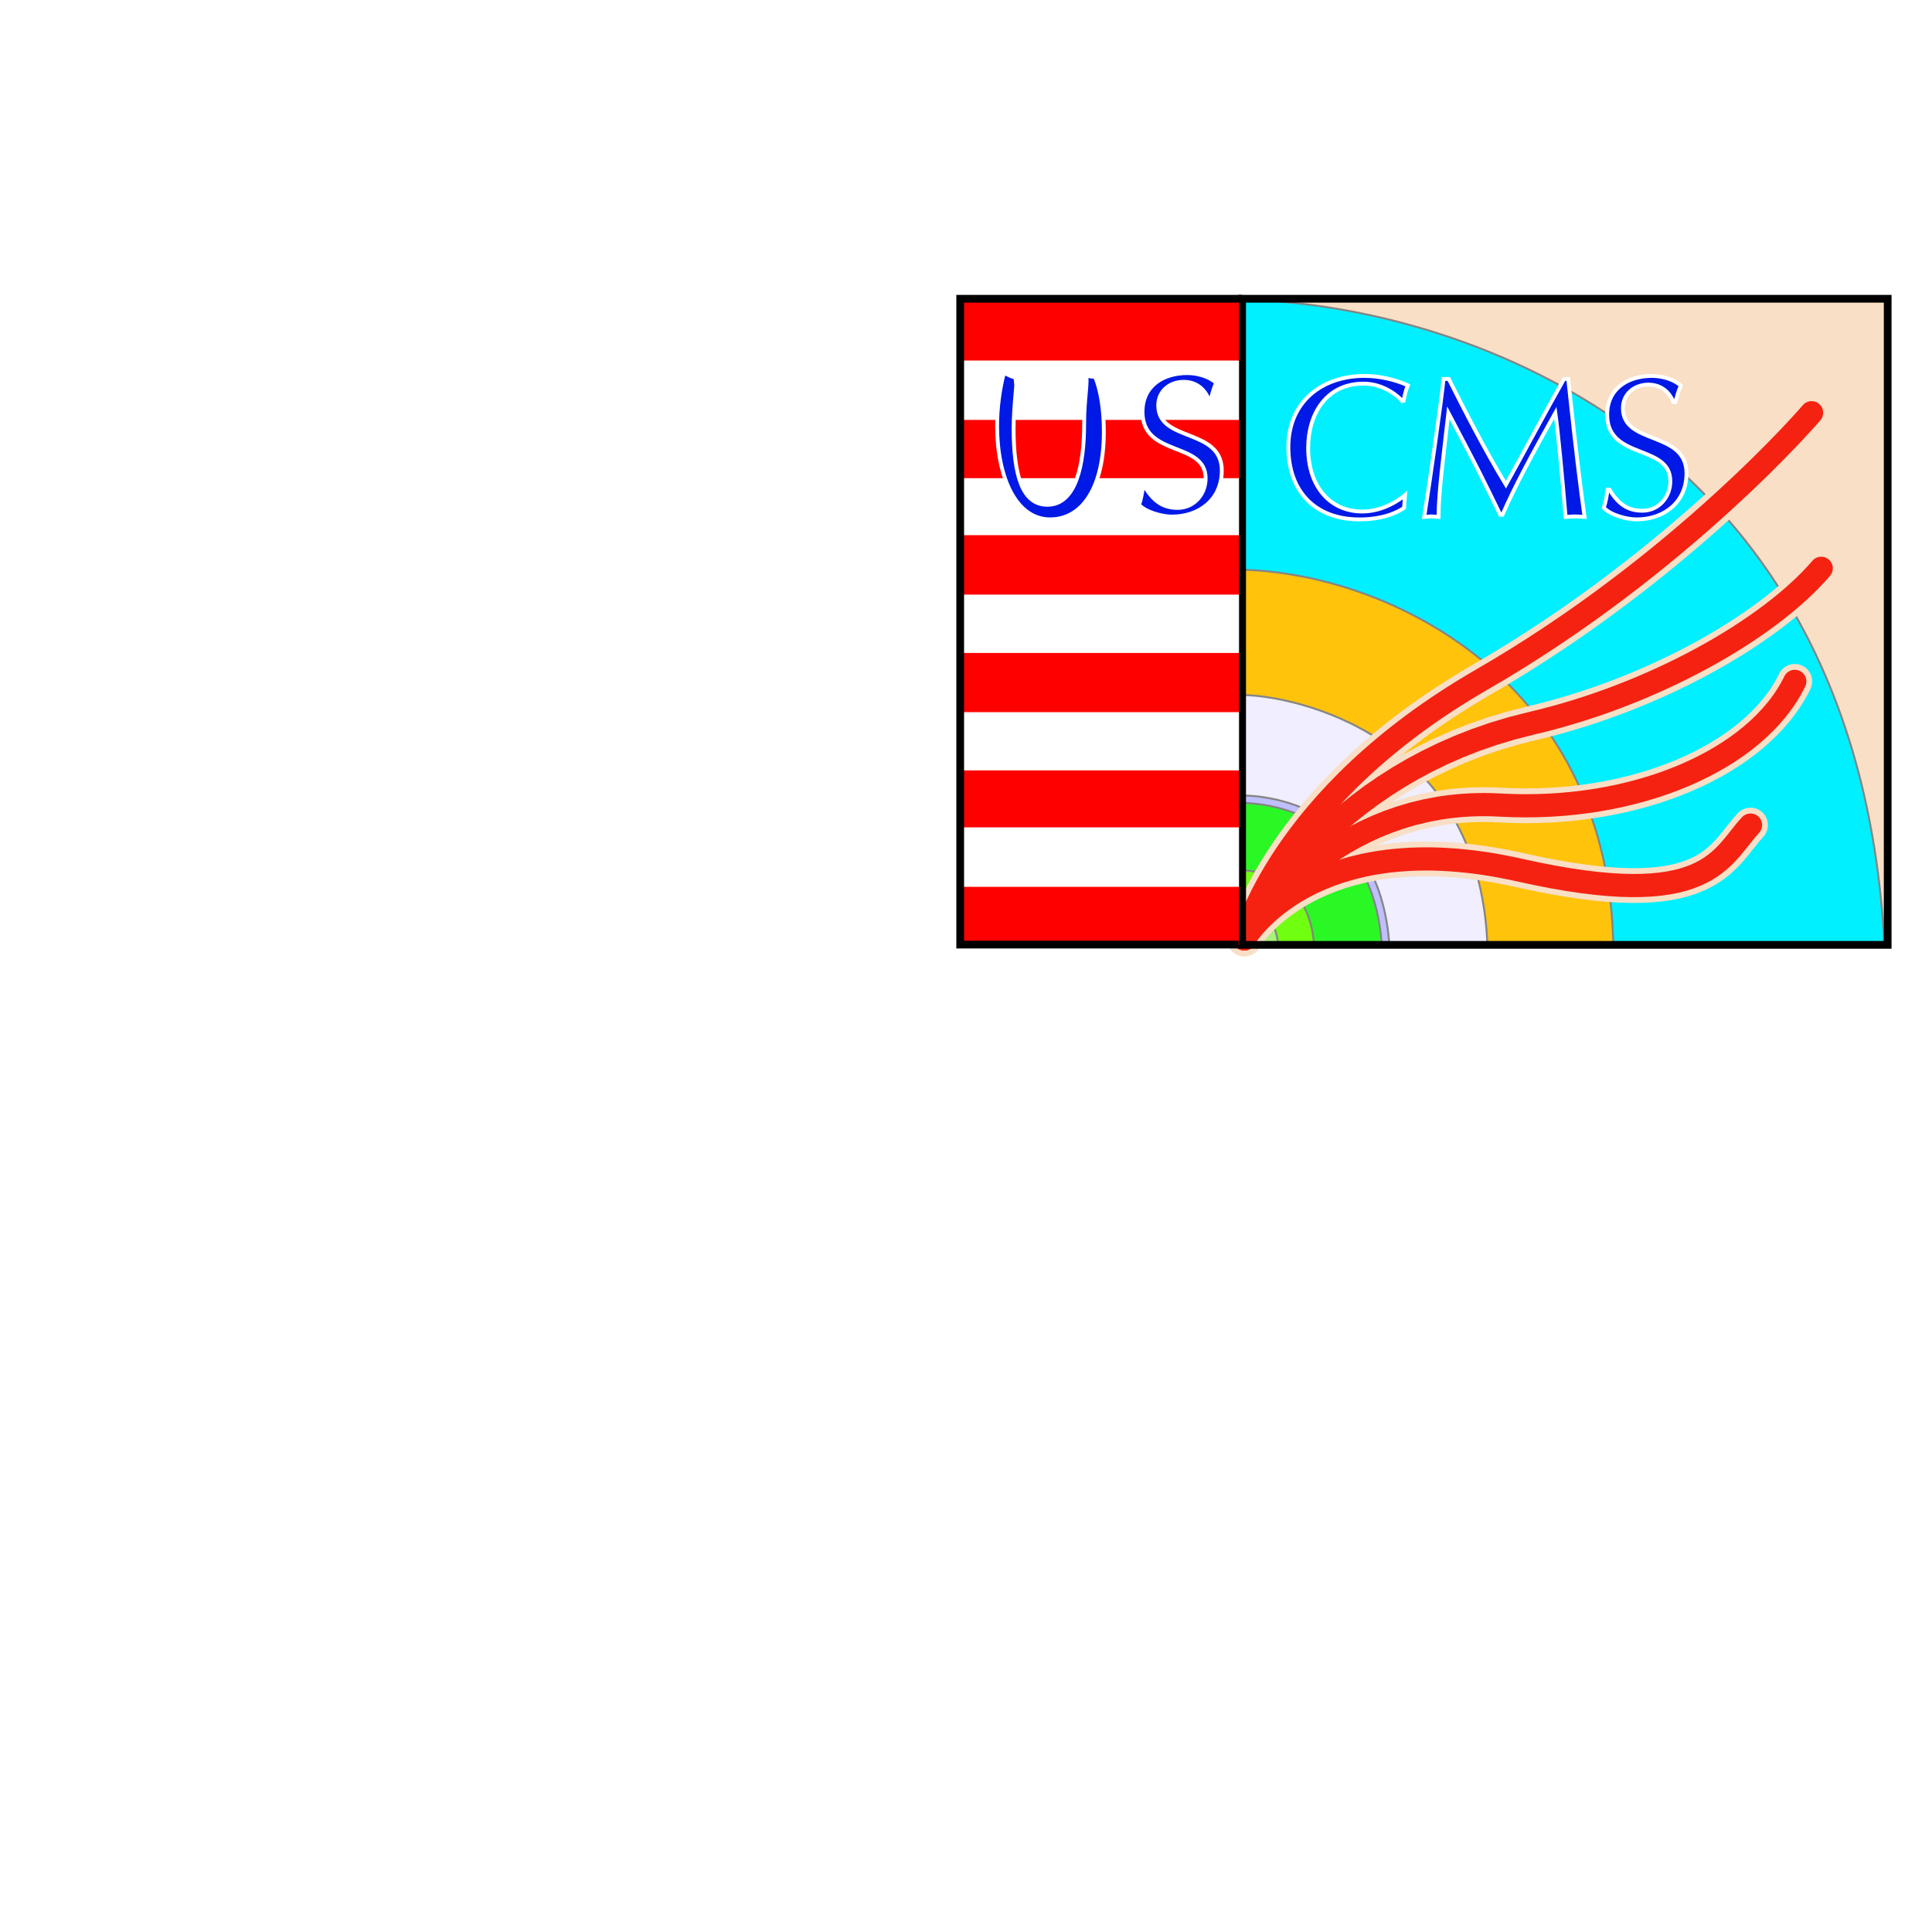 <?xml version="1.0" encoding="UTF-8" standalone="no"?>
<svg
   xmlns:dc="http://purl.org/dc/elements/1.1/"
   xmlns:cc="http://creativecommons.org/ns#"
   xmlns:rdf="http://www.w3.org/1999/02/22-rdf-syntax-ns#"
   xmlns:svg="http://www.w3.org/2000/svg"
   xmlns="http://www.w3.org/2000/svg"
   xmlns:sodipodi="http://sodipodi.sourceforge.net/DTD/sodipodi-0.dtd"
   xmlns:inkscape="http://www.inkscape.org/namespaces/inkscape"
   version="1.1"
   baseProfile="full"
   id="body"
   width="8in"
   height="8in"
   viewBox="0 0 1 1"
   preserveAspectRatio="none"
   sodipodi:version="0.32"
   inkscape:version="0.46"
   sodipodi:docname="USCMS-logo.svg"
   inkscape:output_extension="org.inkscape.output.svg.inkscape">
  <defs
     id="defs124">
    <inkscape:perspective
       sodipodi:type="inkscape:persp3d"
       inkscape:vp_x="0 : 360 : 1"
       inkscape:vp_y="0 : 1000 : 0"
       inkscape:vp_z="720 : 360 : 1"
       inkscape:persp3d-origin="360 : 240 : 1"
       id="perspective128" />
  </defs>
  <sodipodi:namedview
     inkscape:window-height="642"
     inkscape:window-width="640"
     inkscape:pageshadow="2"
     inkscape:pageopacity="0.0"
     guidetolerance="10.0"
     gridtolerance="10.0"
     objecttolerance="10.0"
     borderopacity="1.0"
     bordercolor="#666666"
     pagecolor="#ffffff"
     id="base"
     showgrid="false"
     inkscape:zoom="0.59722222"
     inkscape:cx="360"
     inkscape:cy="360"
     inkscape:window-x="145"
     inkscape:window-y="49"
     inkscape:current-layer="body" />
  <title
     id="title3">SVG drawing</title>
  <desc
     id="desc5">This was produced by version 4.2 of GNU libplot, a free library for exporting 2-D vector graphics.</desc>
  <rect
     id="background"
     x="0"
     y="0"
     width="1"
     height="1"
     stroke="none"
     fill="white" />
  <g
     id="content"
     transform="translate(-0.031,1.188) scale(1,-1) scale(0.002) "
     xml:space="preserve"
     stroke="black"
     stroke-linecap="butt"
     stroke-linejoin="miter"
     stroke-miterlimit="10.433"
     stroke-dasharray="none"
     stroke-dashoffset="0"
     stroke-opacity="1"
     fill="none"
     fill-rule="even-odd"
     fill-opacity="1"
     font-style="normal"
     font-variant="normal"
     font-weight="normal"
     font-stretch="normal"
     font-size-adjust="none"
     letter-spacing="normal"
     word-spacing="normal"
     text-anchor="start">
<polygon
   points="503.39,516.71 503.48,349.61 336.17,349.61 336.09,516.71 "
   stroke="#f8dfc6"
   stroke-width="0"
   fill="#f8dfc6"
   fill-rule="nonzero"
   id="polygon9" />
<path
   d="M336.06,349.54 L336.18,349.54 L336.54,349.54 L337.13,349.54 L337.94,349.54 L338.97,349.54 L340.2,349.54 L341.64,349.54 L343.27,349.54 L345.08,349.54 L347.06,349.54 L349.22,349.54 L351.54,349.55 L354.01,349.55 L356.62,349.55 L359.38,349.55 L362.26,349.55 L368.39,349.56 L374.95,349.56 L381.87,349.57 L389.1,349.57 L396.58,349.57 L404.24,349.58 L419.86,349.59 L435.48,349.6 L443.13,349.61 L450.59,349.61 L457.81,349.61 L464.72,349.62 L471.26,349.62 L477.36,349.63 L480.23,349.63 L482.97,349.63 L485.58,349.63 L488.03,349.63 L490.33,349.64 L492.47,349.64 L494.44,349.64 L496.23,349.64 L497.84,349.64 L499.25,349.64 L500.47,349.64 L501.47,349.64 L502.26,349.64 L502.83,349.64 L503.17,349.64 L503.26,349.64 C502.73,349.64,503.2,349.64,502.97,353.11 C494.15,486.84,384.81,516.08,336.34,516.4 C336.15,516.4,336.06,516.39,336.06,516.39 Z "
   stroke="#00f0ff"
   stroke-width="0"
   fill="#00f0ff"
   fill-rule="nonzero"
   id="path11" />
<path
   d="M336.06,349.54 L336.18,349.54 L336.54,349.54 L337.13,349.54 L337.94,349.54 L338.97,349.54 L340.2,349.54 L341.64,349.54 L343.27,349.54 L345.08,349.54 L347.06,349.54 L349.22,349.54 L351.54,349.55 L354.01,349.55 L356.62,349.55 L359.38,349.55 L362.26,349.55 L368.39,349.56 L374.95,349.56 L381.87,349.57 L389.1,349.57 L396.58,349.57 L404.24,349.58 L419.86,349.59 L435.48,349.6 L443.13,349.61 L450.59,349.61 L457.81,349.61 L464.72,349.62 L471.26,349.62 L477.36,349.63 L480.23,349.63 L482.97,349.63 L485.58,349.63 L488.03,349.63 L490.33,349.64 L492.47,349.64 L494.44,349.64 L496.23,349.64 L497.84,349.64 L499.25,349.64 L500.47,349.64 L501.47,349.64 L502.26,349.64 L502.83,349.64 L503.17,349.64 L503.26,349.64 C502.73,349.64,503.2,349.64,502.97,353.11 C494.15,486.84,384.81,516.08,336.34,516.4 C336.15,516.4,336.06,516.39,336.06,516.39 Z "
   stroke="#858585"
   stroke-width="0.5"
   id="path13" />
<path
   d="M336.21,446.66 L336.21,446.66 L336.21,446.66 L336.22,446.65 L336.23,446.65 L336.25,446.65 L336.27,446.65 L336.3,446.65 L336.33,446.64 L336.36,446.64 L336.4,446.64 L336.44,446.63 L336.49,446.63 L336.54,446.62 L336.59,446.62 L336.64,446.61 L336.7,446.61 L336.76,446.6 L336.82,446.6 L336.89,446.59 L336.95,446.58 L337.02,446.58 L337.09,446.57 L337.17,446.57 L337.24,446.56 L337.32,446.56 L337.47,446.55 L337.62,446.54 L337.78,446.53 L337.94,446.52 C374.75,445.24,430.61,418.49,432.96,351.5 C433.04,349.46,433.09,349.51,433.09,349.51 C323.57,349.51,336.15,349.52,336.15,349.52 Z "
   stroke="#ffc30c"
   stroke-width="0"
   fill="#ffc30c"
   fill-rule="nonzero"
   id="path15" />
<path
   d="M336.21,446.66 L336.21,446.66 L336.21,446.66 L336.22,446.65 L336.23,446.65 L336.25,446.65 L336.27,446.65 L336.3,446.65 L336.33,446.64 L336.36,446.64 L336.4,446.64 L336.44,446.63 L336.49,446.63 L336.54,446.62 L336.59,446.62 L336.64,446.61 L336.7,446.61 L336.76,446.6 L336.82,446.6 L336.89,446.59 L336.95,446.58 L337.02,446.58 L337.09,446.57 L337.17,446.57 L337.24,446.56 L337.32,446.56 L337.47,446.55 L337.62,446.54 L337.78,446.53 L337.94,446.52 C374.75,445.24,430.61,418.49,432.96,351.5 C433.04,349.46,433.09,349.51,433.09,349.51 C323.57,349.51,336.15,349.52,336.15,349.52 Z "
   stroke="#858585"
   stroke-width="0.5"
   id="path17" />
<path
   d="M336.14,414.27 L336.14,414.27 L336.14,414.27 L336.15,414.27 L336.16,414.27 L336.18,414.26 L336.2,414.26 L336.22,414.26 L336.24,414.25 L336.27,414.25 L336.3,414.24 L336.33,414.23 L336.37,414.23 L336.41,414.22 L336.45,414.22 L336.5,414.21 L336.55,414.2 L336.6,414.19 L336.66,414.19 L336.71,414.18 L336.77,414.17 L336.84,414.17 L336.91,414.16 L336.98,414.15 L337.05,414.15 L337.13,414.14 L337.2,414.13 L337.29,414.13 L337.37,414.12 L337.46,414.12 L337.55,414.12 L337.64,414.11 L337.74,414.11 C350.35,413.78,397.87,404.36,400.43,350 C400.5,348.64,400.41,349.51,400.41,349.51 C327.12,349.51,336.15,349.52,336.15,349.52 Z "
   stroke="#f0eeff"
   stroke-width="0"
   fill="#f0eeff"
   fill-rule="nonzero"
   id="path19" />
<path
   d="M336.14,414.27 L336.14,414.27 L336.14,414.27 L336.15,414.27 L336.16,414.27 L336.18,414.26 L336.2,414.26 L336.22,414.26 L336.24,414.25 L336.27,414.25 L336.3,414.24 L336.33,414.23 L336.37,414.23 L336.41,414.22 L336.45,414.22 L336.5,414.21 L336.55,414.2 L336.6,414.19 L336.66,414.19 L336.71,414.18 L336.77,414.17 L336.84,414.17 L336.91,414.16 L336.98,414.15 L337.05,414.15 L337.13,414.14 L337.2,414.13 L337.29,414.13 L337.37,414.12 L337.46,414.12 L337.55,414.12 L337.64,414.11 L337.74,414.11 C350.35,413.78,397.87,404.36,400.43,350 C400.5,348.64,400.41,349.51,400.41,349.51 C327.12,349.51,336.15,349.52,336.15,349.52 Z "
   stroke="#858585"
   stroke-width="0.5"
   id="path21" />
<path
   d="M336.14,388.1 L336.17,388.1 L336.24,388.11 L336.37,388.11 L336.54,388.11 L336.76,388.12 L337.02,388.12 L337.33,388.12 L337.67,388.11 L338.48,388.08 L339.44,388.02 L340.53,387.93 L341.74,387.79 L343.06,387.59 L344.48,387.34 L345.98,387.02 L347.55,386.62 L349.18,386.14 L350.86,385.57 L352.57,384.89 L354.31,384.11 L356.05,383.21 L357.8,382.18 L359.53,381.03 L361.23,379.73 L362.06,379.02 L362.89,378.28 L363.7,377.5 L364.5,376.68 L365.28,375.82 L366.04,374.91 L366.79,373.96 L367.51,372.97 L368.21,371.93 L368.89,370.85 L369.54,369.72 L370.17,368.54 L370.76,367.31 L371.33,366.03 L371.86,364.7 L372.37,363.32 L372.83,361.89 L373.26,360.4 L373.66,358.85 L374.01,357.25 L374.33,355.6 L374.6,353.88 L374.82,352.11 L375,350.27 C375.07,349.47,375.07,349.47,375.07,349.47 C331.71,349.47,336.14,349.45,336.14,349.45 Z "
   stroke="#bfbfff"
   stroke-width="0"
   fill="#bfbfff"
   fill-rule="nonzero"
   id="path23" />
<path
   d="M336.14,388.1 L336.17,388.1 L336.24,388.11 L336.37,388.11 L336.54,388.11 L336.76,388.12 L337.02,388.12 L337.33,388.12 L337.67,388.11 L338.48,388.08 L339.44,388.02 L340.53,387.93 L341.74,387.79 L343.06,387.59 L344.48,387.34 L345.98,387.02 L347.55,386.62 L349.18,386.14 L350.86,385.57 L352.57,384.89 L354.31,384.11 L356.05,383.21 L357.8,382.18 L359.53,381.03 L361.23,379.73 L362.06,379.02 L362.89,378.28 L363.7,377.5 L364.5,376.68 L365.28,375.82 L366.04,374.91 L366.79,373.96 L367.51,372.97 L368.21,371.93 L368.89,370.85 L369.54,369.72 L370.17,368.54 L370.76,367.31 L371.33,366.03 L371.86,364.7 L372.37,363.32 L372.83,361.89 L373.26,360.4 L373.66,358.85 L374.01,357.25 L374.33,355.6 L374.6,353.88 L374.82,352.11 L375,350.27 C375.07,349.47,375.07,349.47,375.07,349.47 C331.71,349.47,336.14,349.45,336.14,349.45 Z "
   stroke="#858585"
   stroke-width="0.5"
   id="path25" />
<path
   d="M378.86,462.55 L378.54,462.35 L378.23,462.16 L377.9,461.98 L377.58,461.8 L377.25,461.63 L376.91,461.47 L376.22,461.17 L375.52,460.89 L374.8,460.65 L374.08,460.43 L373.34,460.24 L372.59,460.08 L371.84,459.94 L371.09,459.83 L370.33,459.73 L369.57,459.66 L368.81,459.62 L368.06,459.59 L367.31,459.58 C355.83,459.58,348.93,466.84,348.93,478.27 C348.93,490.02,357.6,496.71,368.62,496.71 C372.43,496.71,376.35,495.82,379.85,494.3 C379.32,493,379.01,491.64,378.75,490.29 L378.38,490.23 C377.65,491.17,373.79,494.72,368.41,494.72 C358.8,494.72,354.05,486.94,354.05,478.07 C354.05,468.04,359.79,461.62,368.05,461.62 C373.68,461.62,378.07,464.96,379.12,465.85 Z "
   stroke="#0019e6"
   stroke-width="0"
   fill="#0019e6"
   fill-rule="nonzero"
   id="path27" />
<path
   d="M378.86,462.55 L378.54,462.35 L378.23,462.16 L377.9,461.98 L377.58,461.8 L377.25,461.63 L376.91,461.47 L376.22,461.17 L375.52,460.89 L374.8,460.65 L374.08,460.43 L373.34,460.24 L372.59,460.08 L371.84,459.94 L371.09,459.83 L370.33,459.73 L369.57,459.66 L368.81,459.62 L368.06,459.59 L367.31,459.58 C355.83,459.58,348.93,466.84,348.93,478.27 C348.93,490.02,357.6,496.71,368.62,496.71 C372.43,496.71,376.35,495.82,379.85,494.3 C379.32,493,379.01,491.64,378.75,490.29 L378.38,490.23 C377.65,491.17,373.79,494.72,368.41,494.72 C358.8,494.72,354.05,486.94,354.05,478.07 C354.05,468.04,359.79,461.62,368.05,461.62 C373.68,461.62,378.07,464.96,379.12,465.85 Z "
   stroke="white"
   stroke-width="1"
   id="path29" />
<path
   d="M421.36,495.92 L421.88,491.09 L422.4,486.3 L422.92,481.58 L423.19,479.26 L423.46,476.97 L423.72,474.71 L423.99,472.49 L424.26,470.31 L424.53,468.18 L424.79,466.1 L425.06,464.08 L425.33,462.11 L425.59,460.21 C424.65,460.26,423.92,460.36,423.14,460.36 C422.3,460.36,421.46,460.26,420.68,460.21 C419.8,470.7,418.75,481.98,418.02,487.15 C411.96,476.34,407.47,467.99,404.34,460.78 H403.77 L400.89,466.68 C397.55,473.57,393.89,480.36,390.34,487.15 C389.2,476.97,387.79,466.63,387.79,460.21 C387.11,460.26,386.53,460.36,385.96,460.36 C385.28,460.36,384.7,460.26,384.08,460.21 C385.43,468.61,388.57,490.44,389.09,495.92 H390.45 C394.62,487.62,399.64,477.8,405.23,468.56 C410.19,477.49,414.99,486.58,420.27,495.92 Z "
   stroke="#0019e6"
   stroke-width="0"
   fill="#0019e6"
   fill-rule="nonzero"
   id="path31" />
<path
   d="M421.36,495.92 L421.88,491.09 L422.4,486.3 L422.92,481.58 L423.19,479.26 L423.46,476.97 L423.72,474.71 L423.99,472.49 L424.26,470.31 L424.53,468.18 L424.79,466.1 L425.06,464.08 L425.33,462.11 L425.59,460.21 C424.65,460.26,423.92,460.36,423.14,460.36 C422.3,460.36,421.46,460.26,420.68,460.21 C419.8,470.7,418.75,481.98,418.02,487.15 C411.96,476.34,407.47,467.99,404.34,460.78 H403.77 L400.89,466.68 C397.55,473.57,393.89,480.36,390.34,487.15 C389.2,476.97,387.79,466.63,387.79,460.21 C387.11,460.26,386.53,460.36,385.96,460.36 C385.28,460.36,384.7,460.26,384.08,460.21 C385.43,468.61,388.57,490.44,389.09,495.92 H390.45 C394.62,487.62,399.64,477.8,405.23,468.56 C410.19,477.49,414.99,486.58,420.27,495.92 Z "
   stroke="white"
   stroke-width="1"
   id="path33" />
<path
   d="M432.06,467.25 L432.25,466.94 L432.45,466.64 L432.65,466.35 L432.84,466.06 L433.05,465.78 L433.25,465.51 L433.46,465.25 L433.67,465 L433.89,464.75 L434.11,464.51 L434.33,464.29 L434.56,464.07 L434.8,463.86 L435.03,463.66 L435.28,463.47 L435.53,463.29 L435.79,463.12 L436.05,462.95 L436.32,462.8 L436.59,462.66 L436.88,462.53 L437.17,462.41 L437.46,462.3 L437.77,462.2 L438.08,462.12 L438.4,462.04 L438.73,461.97 L439.07,461.92 L439.42,461.88 L439.78,461.85 L440.15,461.83 L440.52,461.82 C444.75,461.82,447.78,465.32,447.78,469.45 C447.78,479.16,431.44,474.88,431.44,486.68 C431.44,493.42,436.77,496.71,443.03,496.71 C445.54,496.71,448.57,495.92,450.5,494.2 C449.87,492.84,449.5,491.38,449.09,489.92 H448.57 C447.47,492.74,445.17,494.46,442.09,494.46 C438.49,494.46,435.51,492.06,435.51,488.35 C435.51,478.74,451.96,482.61,451.96,471.48 C451.96,464.02,446.16,459.58,439.06,459.58 C436.5,459.58,432.32,460.68,430.55,462.61 C431.07,464.12,431.33,465.69,431.54,467.25 Z "
   stroke="#0019e6"
   stroke-width="0"
   fill="#0019e6"
   fill-rule="nonzero"
   id="path35" />
<path
   d="M432.06,467.25 L432.25,466.94 L432.45,466.64 L432.65,466.35 L432.84,466.06 L433.05,465.78 L433.25,465.51 L433.46,465.25 L433.67,465 L433.89,464.75 L434.11,464.51 L434.33,464.29 L434.56,464.07 L434.8,463.86 L435.03,463.66 L435.28,463.47 L435.53,463.29 L435.79,463.12 L436.05,462.95 L436.32,462.8 L436.59,462.66 L436.88,462.53 L437.17,462.41 L437.46,462.3 L437.77,462.2 L438.08,462.12 L438.4,462.04 L438.73,461.97 L439.07,461.92 L439.42,461.88 L439.78,461.85 L440.15,461.83 L440.52,461.82 C444.75,461.82,447.78,465.32,447.78,469.45 C447.78,479.16,431.44,474.88,431.44,486.68 C431.44,493.42,436.77,496.71,443.03,496.71 C445.54,496.71,448.57,495.92,450.5,494.2 C449.87,492.84,449.5,491.38,449.09,489.92 H448.57 C447.47,492.74,445.17,494.46,442.09,494.46 C438.49,494.46,435.51,492.06,435.51,488.35 C435.51,478.74,451.96,482.61,451.96,471.48 C451.96,464.02,446.16,459.58,439.06,459.58 C436.5,459.58,432.32,460.68,430.55,462.61 C431.07,464.12,431.33,465.69,431.54,467.25 Z "
   stroke="white"
   stroke-width="1"
   id="path37" />
<path
   d="M336.13,386.17 L336.16,386.17 L336.23,386.17 L336.35,386.18 L336.51,386.18 L336.72,386.18 L336.97,386.18 L337.26,386.18 L337.59,386.17 L338.36,386.15 L339.27,386.09 L340.3,386 L341.45,385.87 L342.71,385.69 L344.05,385.45 L345.48,385.14 L346.97,384.76 L348.52,384.31 L350.12,383.76 L351.74,383.12 L353.39,382.37 L355.05,381.52 L356.71,380.55 L358.35,379.45 L359.97,378.21 L360.76,377.54 L361.54,376.84 L362.31,376.1 L363.07,375.32 L363.81,374.5 L364.54,373.64 L365.25,372.74 L365.93,371.79 L366.6,370.81 L367.24,369.78 L367.86,368.71 L368.46,367.59 L369.03,366.42 L369.56,365.2 L370.07,363.94 L370.55,362.63 L370.99,361.27 L371.4,359.85 L371.78,358.39 L372.11,356.87 L372.41,355.29 L372.67,353.66 L372.88,351.98 L373.05,350.23 C373.12,349.47,373.12,349.47,373.12,349.47 C331.92,349.47,336.13,349.45,336.13,349.45 Z "
   stroke="#2af825"
   stroke-width="0"
   fill="#2af825"
   fill-rule="nonzero"
   id="path39" />
<path
   d="M336.13,386.17 L336.16,386.17 L336.23,386.17 L336.35,386.18 L336.51,386.18 L336.72,386.18 L336.97,386.18 L337.26,386.18 L337.59,386.17 L338.36,386.15 L339.27,386.09 L340.3,386 L341.45,385.87 L342.71,385.69 L344.05,385.45 L345.48,385.14 L346.97,384.76 L348.52,384.31 L350.12,383.76 L351.74,383.12 L353.39,382.37 L355.05,381.52 L356.71,380.55 L358.35,379.45 L359.97,378.21 L360.76,377.54 L361.54,376.84 L362.31,376.1 L363.07,375.32 L363.81,374.5 L364.54,373.64 L365.25,372.74 L365.93,371.79 L366.6,370.81 L367.24,369.78 L367.86,368.71 L368.46,367.59 L369.03,366.42 L369.56,365.2 L370.07,363.94 L370.55,362.63 L370.99,361.27 L371.4,359.85 L371.78,358.39 L372.11,356.87 L372.41,355.29 L372.67,353.66 L372.88,351.98 L373.05,350.23 C373.12,349.47,373.12,349.47,373.12,349.47 C331.92,349.47,336.13,349.45,336.13,349.45 Z "
   stroke="#858585"
   stroke-width="0.5"
   id="path41" />
<path
   d="M336.12,368.77 L336.13,368.77 L336.17,368.78 L336.23,368.78 L336.32,368.78 L336.43,368.78 L336.56,368.78 L336.71,368.78 L336.89,368.78 L337.29,368.76 L337.77,368.73 L338.31,368.69 L338.92,368.62 L339.58,368.52 L340.29,368.39 L341.04,368.23 L341.82,368.03 L342.64,367.79 L343.48,367.51 L344.34,367.17 L345.21,366.78 L346.08,366.33 L346.95,365.81 L347.81,365.24 L348.66,364.59 L349.08,364.23 L349.49,363.86 L349.9,363.47 L350.3,363.06 L350.69,362.63 L351.07,362.18 L351.44,361.7 L351.81,361.21 L352.16,360.69 L352.5,360.15 L352.82,359.58 L353.13,358.99 L353.43,358.38 L353.72,357.74 L353.98,357.07 L354.24,356.38 L354.47,355.67 L354.68,354.92 L354.88,354.15 L355.06,353.35 L355.22,352.52 L355.35,351.66 L355.46,350.78 L355.55,349.86 C355.59,349.46,355.59,349.46,355.59,349.46 C333.91,349.46,336.12,349.45,336.12,349.45 Z "
   stroke="#70ff11"
   stroke-width="0"
   fill="#70ff11"
   fill-rule="nonzero"
   id="path43" />
<path
   d="M336.12,368.77 L336.13,368.77 L336.17,368.78 L336.23,368.78 L336.32,368.78 L336.43,368.78 L336.56,368.78 L336.71,368.78 L336.89,368.78 L337.29,368.76 L337.77,368.73 L338.31,368.69 L338.92,368.62 L339.58,368.52 L340.29,368.39 L341.04,368.23 L341.82,368.03 L342.64,367.79 L343.48,367.51 L344.34,367.17 L345.21,366.78 L346.08,366.33 L346.95,365.81 L347.81,365.24 L348.66,364.59 L349.08,364.23 L349.49,363.86 L349.9,363.47 L350.3,363.06 L350.69,362.63 L351.07,362.18 L351.44,361.7 L351.81,361.21 L352.16,360.69 L352.5,360.15 L352.82,359.58 L353.13,358.99 L353.43,358.38 L353.72,357.74 L353.98,357.07 L354.24,356.38 L354.47,355.67 L354.68,354.92 L354.88,354.15 L355.06,353.35 L355.22,352.52 L355.35,351.66 L355.46,350.78 L355.55,349.86 C355.59,349.46,355.59,349.46,355.59,349.46 C333.91,349.46,336.12,349.45,336.12,349.45 Z "
   stroke="#858585"
   stroke-width="0.5"
   id="path45" />
<path
   d="M336.12,359.53 L336.13,359.53 L336.15,359.53 L336.18,359.53 L336.23,359.53 L336.28,359.53 L336.35,359.53 L336.43,359.53 L336.52,359.53 L336.73,359.52 L336.98,359.51 L337.27,359.48 L337.58,359.44 L337.93,359.39 L338.3,359.33 L338.69,359.25 L339.1,359.14 L339.52,359.02 L339.96,358.87 L340.41,358.69 L340.86,358.49 L341.32,358.25 L341.77,357.98 L342.22,357.68 L342.66,357.34 L342.88,357.16 L343.1,356.97 L343.31,356.76 L343.52,356.55 L343.72,356.32 L343.92,356.09 L344.11,355.84 L344.3,355.58 L344.49,355.31 L344.66,355.03 L344.83,354.73 L345,354.43 L345.15,354.11 L345.3,353.77 L345.44,353.43 L345.57,353.07 L345.69,352.69 L345.8,352.3 L345.91,351.9 L346,351.48 L346.08,351.05 L346.15,350.61 L346.21,350.14 L346.26,349.66 C346.27,349.45,346.27,349.45,346.27,349.45 C334.96,349.45,336.12,349.45,336.12,349.45 Z "
   stroke="#a5f379"
   stroke-width="0"
   fill="#a5f379"
   fill-rule="nonzero"
   id="path47" />
<path
   d="M336.12,359.53 L336.13,359.53 L336.15,359.53 L336.18,359.53 L336.23,359.53 L336.28,359.53 L336.35,359.53 L336.43,359.53 L336.52,359.53 L336.73,359.52 L336.98,359.51 L337.27,359.48 L337.58,359.44 L337.93,359.39 L338.3,359.33 L338.69,359.25 L339.1,359.14 L339.52,359.02 L339.96,358.87 L340.41,358.69 L340.86,358.49 L341.32,358.25 L341.77,357.98 L342.22,357.68 L342.66,357.34 L342.88,357.16 L343.1,356.97 L343.31,356.76 L343.52,356.55 L343.72,356.32 L343.92,356.09 L344.11,355.84 L344.3,355.58 L344.49,355.31 L344.66,355.03 L344.83,354.73 L345,354.43 L345.15,354.11 L345.3,353.77 L345.44,353.43 L345.57,353.07 L345.69,352.69 L345.8,352.3 L345.91,351.9 L346,351.48 L346.08,351.05 L346.15,350.61 L346.21,350.14 L346.26,349.66 C346.27,349.45,346.27,349.45,346.27,349.45 C334.96,349.45,336.12,349.45,336.12,349.45 Z "
   stroke="#858585"
   stroke-width="0.5"
   id="path49" />
<path
   d="M337.53,351.02 L337.59,351.14 L337.76,351.5 L338.06,352.09 L338.49,352.89 L339.04,353.89 L339.72,355.08 L340.54,356.44 L341.49,357.95 L342.58,359.61 L343.81,361.41 L345.18,363.32 L346.7,365.33 L348.37,367.44 L350.18,369.62 L352.16,371.87 L354.29,374.17 L356.58,376.5 L359.03,378.86 L361.64,381.23 L364.42,383.59 L367.38,385.94 L370.5,388.26 L373.8,390.53 L377.28,392.75 L380.94,394.9 L384.78,396.96 L388.81,398.92 L393.03,400.78 L397.44,402.51 L402.04,404.1 L406.84,405.54 L411.84,406.81 C443.17,414.11,473.13,430.94,486.83,446.92 "
   stroke="#f8dfc6"
   stroke-width="9"
   stroke-linecap="round"
   stroke-linejoin="round"
   id="path51" />
<path
   d="M484.34,487.19 L484.25,487.08 L483.96,486.74 L483.48,486.2 L482.81,485.45 L481.96,484.51 L480.92,483.39 L479.71,482.08 L478.32,480.61 L476.75,478.99 L475.01,477.21 L473.11,475.29 L471.04,473.24 L468.81,471.07 L466.41,468.78 L463.86,466.39 L461.15,463.9 L458.29,461.32 L455.28,458.66 L452.13,455.94 L448.83,453.15 L445.39,450.31 L441.81,447.42 L438.09,444.5 L434.24,441.56 L430.26,438.59 L426.16,435.62 L421.92,432.65 L417.57,429.69 L413.09,426.75 L408.5,423.83 L403.79,420.95 L398.97,418.11 C346.38,387.78,337.53,351.02,337.53,351.02 "
   stroke="#f8dfc6"
   stroke-width="9"
   stroke-linecap="round"
   stroke-linejoin="round"
   id="path53" />
<path
   d="M337.53,351.02 L337.54,351.04 L337.59,351.12 L337.67,351.25 L337.78,351.43 L337.93,351.66 L338.1,351.93 L338.55,352.61 L339.13,353.44 L339.84,354.43 L340.67,355.54 L341.63,356.78 L342.73,358.12 L343.95,359.55 L345.3,361.06 L346.78,362.63 L348.39,364.25 L350.13,365.91 L352,367.59 L354,369.27 L356.12,370.95 L358.38,372.6 L360.77,374.22 L363.29,375.79 L365.94,377.29 L368.72,378.72 L371.63,380.06 L374.67,381.29 L377.84,382.4 L381.14,383.38 L384.58,384.21 L388.14,384.88 L389.97,385.15 L391.84,385.37 L393.73,385.54 L395.66,385.67 L397.63,385.75 L399.62,385.77 L401.65,385.74 L403.71,385.65 C438.65,383.68,470.14,397.3,479.99,417.66 "
   stroke="#f8dfc6"
   stroke-width="9"
   stroke-linecap="round"
   stroke-linejoin="round"
   id="path55" />
<path
   d="M337.53,351.02 L337.58,351.1 L337.73,351.35 L338,351.75 L338.38,352.28 L338.87,352.93 L339.48,353.7 L340.22,354.56 L341.08,355.51 L342.07,356.52 L343.2,357.59 L344.46,358.71 L345.86,359.85 L347.41,361.01 L349.1,362.18 L350.94,363.34 L352.94,364.47 L355.1,365.57 L357.42,366.62 L359.91,367.61 L362.56,368.52 L365.39,369.34 L368.39,370.07 L369.96,370.39 L371.57,370.68 L373.23,370.93 L374.93,371.16 L376.69,371.34 L378.48,371.49 L380.33,371.61 L382.23,371.68 L384.17,371.71 L386.16,371.7 L388.2,371.64 L390.29,371.53 L392.43,371.38 L394.62,371.17 L396.87,370.92 L399.16,370.61 L401.51,370.24 L403.9,369.82 L406.35,369.34 L408.86,368.8 C457.73,357.8,460.82,372.2,468.53,380.47 "
   stroke="#f8dfc6"
   stroke-width="9"
   stroke-linecap="round"
   stroke-linejoin="round"
   id="path57" />
<path
   d="M337.53,351.02 L337.59,351.14 L337.76,351.5 L338.06,352.09 L338.49,352.89 L339.04,353.89 L339.72,355.08 L340.54,356.44 L341.49,357.95 L342.58,359.61 L343.81,361.41 L345.18,363.32 L346.7,365.33 L348.37,367.44 L350.18,369.62 L352.16,371.87 L354.29,374.17 L356.58,376.5 L359.03,378.86 L361.64,381.23 L364.42,383.59 L367.38,385.94 L370.5,388.26 L373.8,390.53 L377.28,392.75 L380.94,394.9 L384.78,396.96 L388.81,398.92 L393.03,400.78 L397.44,402.51 L402.04,404.1 L406.84,405.54 L411.84,406.81 C443.17,414.11,473.13,430.94,486.83,446.92 "
   stroke="#f52211"
   stroke-width="6"
   stroke-linecap="round"
   stroke-linejoin="round"
   id="path59" />
<path
   d="M484.34,487.19 L484.25,487.08 L483.96,486.74 L483.48,486.2 L482.81,485.45 L481.96,484.51 L480.92,483.39 L479.71,482.08 L478.32,480.61 L476.75,478.99 L475.01,477.21 L473.11,475.29 L471.04,473.24 L468.81,471.07 L466.41,468.78 L463.86,466.39 L461.15,463.9 L458.29,461.32 L455.28,458.66 L452.13,455.94 L448.83,453.15 L445.39,450.31 L441.81,447.42 L438.09,444.5 L434.24,441.56 L430.26,438.59 L426.16,435.62 L421.92,432.65 L417.57,429.69 L413.09,426.75 L408.5,423.83 L403.79,420.95 L398.97,418.11 C346.38,387.78,337.53,351.02,337.53,351.02 "
   stroke="#f52211"
   stroke-width="6"
   stroke-linecap="round"
   stroke-linejoin="round"
   id="path61" />
<path
   d="M337.53,351.02 L337.54,351.04 L337.59,351.12 L337.67,351.25 L337.78,351.43 L337.93,351.66 L338.1,351.93 L338.55,352.61 L339.13,353.44 L339.84,354.43 L340.67,355.54 L341.63,356.78 L342.73,358.12 L343.95,359.55 L345.3,361.06 L346.78,362.63 L348.39,364.25 L350.13,365.91 L352,367.59 L354,369.27 L356.12,370.95 L358.38,372.6 L360.77,374.22 L363.29,375.79 L365.94,377.29 L368.72,378.72 L371.63,380.06 L374.67,381.29 L377.84,382.4 L381.14,383.38 L384.58,384.21 L388.14,384.88 L389.97,385.15 L391.84,385.37 L393.73,385.54 L395.66,385.67 L397.63,385.75 L399.62,385.77 L401.65,385.74 L403.71,385.65 C438.65,383.68,470.14,397.3,479.99,417.66 "
   stroke="#f52211"
   stroke-width="6"
   stroke-linecap="round"
   stroke-linejoin="round"
   id="path63" />
<path
   d="M337.53,351.02 L337.58,351.1 L337.73,351.35 L338,351.75 L338.38,352.28 L338.87,352.93 L339.48,353.7 L340.22,354.56 L341.08,355.51 L342.07,356.52 L343.2,357.59 L344.46,358.71 L345.86,359.85 L347.41,361.01 L349.1,362.18 L350.94,363.34 L352.94,364.47 L355.1,365.57 L357.42,366.62 L359.91,367.61 L362.56,368.52 L365.39,369.34 L368.39,370.07 L369.96,370.39 L371.57,370.68 L373.23,370.93 L374.93,371.16 L376.69,371.34 L378.48,371.49 L380.33,371.61 L382.23,371.68 L384.17,371.71 L386.16,371.7 L388.2,371.64 L390.29,371.53 L392.43,371.38 L394.62,371.17 L396.87,370.92 L399.16,370.61 L401.51,370.24 L403.9,369.82 L406.35,369.34 L408.86,368.8 C457.73,357.8,460.82,372.2,468.53,380.47 "
   stroke="#f52211"
   stroke-width="6"
   stroke-linecap="round"
   stroke-linejoin="round"
   id="path65" />
<polygon
   points="336.96,349.47 504.03,349.47 504.03,516.68 336.96,516.68 "
   stroke-width="2"
   id="polygon67" />
<polygon
   points="264.46,379.68 336.04,379.68 336.04,394.83 264.46,394.83 "
   stroke="red"
   stroke-width="0"
   fill="red"
   fill-rule="nonzero"
   id="polygon69" />
<polygon
   points="264.46,379.68 336.04,379.68 336.04,394.83 264.46,394.83 "
   stroke="red"
   stroke-width="0.25"
   id="polygon71" />
<polygon
   points="264.46,394.75 336.04,394.75 336.04,409.9 264.46,409.9 "
   stroke="white"
   stroke-width="0"
   fill="white"
   fill-rule="nonzero"
   id="polygon73" />
<polygon
   points="264.46,394.75 336.04,394.75 336.04,409.9 264.46,409.9 "
   stroke="white"
   stroke-width="0.25"
   id="polygon75" />
<polygon
   points="264.46,409.82 336.04,409.82 336.04,424.97 264.46,424.97 "
   stroke="red"
   stroke-width="0"
   fill="red"
   fill-rule="nonzero"
   id="polygon77" />
<polygon
   points="264.46,409.82 336.04,409.82 336.04,424.97 264.46,424.97 "
   stroke="red"
   stroke-width="0.25"
   id="polygon79" />
<polygon
   points="264.46,349.54 336.04,349.54 336.04,364.69 264.46,364.69 "
   stroke="red"
   stroke-width="0"
   fill="red"
   fill-rule="nonzero"
   id="polygon81" />
<polygon
   points="264.46,349.54 336.04,349.54 336.04,364.69 264.46,364.69 "
   stroke="red"
   stroke-width="0.25"
   id="polygon83" />
<polygon
   points="264.46,364.61 336.04,364.61 336.04,379.76 264.46,379.76 "
   stroke="white"
   stroke-width="0"
   fill="white"
   fill-rule="nonzero"
   id="polygon85" />
<polygon
   points="264.46,364.61 336.04,364.61 336.04,379.76 264.46,379.76 "
   stroke="white"
   stroke-width="0.25"
   id="polygon87" />
<polygon
   points="264.46,455.31 336.04,455.31 336.04,470.46 264.46,470.46 "
   stroke="white"
   stroke-width="0"
   fill="white"
   fill-rule="nonzero"
   id="polygon89" />
<polygon
   points="264.46,455.31 336.04,455.31 336.04,470.46 264.46,470.46 "
   stroke="white"
   stroke-width="0.25"
   id="polygon91" />
<polygon
   points="264.46,470.38 336.04,470.38 336.04,485.53 264.46,485.53 "
   stroke="red"
   stroke-width="0"
   fill="red"
   fill-rule="nonzero"
   id="polygon93" />
<polygon
   points="264.46,470.38 336.04,470.38 336.04,485.53 264.46,485.53 "
   stroke="red"
   stroke-width="0.25"
   id="polygon95" />
<polygon
   points="264.46,485.45 336.04,485.45 336.04,500.6 264.46,500.6 "
   stroke="white"
   stroke-width="0"
   fill="white"
   fill-rule="nonzero"
   id="polygon97" />
<polygon
   points="264.46,485.45 336.04,485.45 336.04,500.6 264.46,500.6 "
   stroke="white"
   stroke-width="0.25"
   id="polygon99" />
<polygon
   points="264.46,425.17 336.04,425.17 336.04,440.31 264.46,440.31 "
   stroke="white"
   stroke-width="0"
   fill="white"
   fill-rule="nonzero"
   id="polygon101" />
<polygon
   points="264.46,425.17 336.04,425.17 336.04,440.31 264.46,440.31 "
   stroke="white"
   stroke-width="0.25"
   id="polygon103" />
<polygon
   points="264.46,440.24 336.04,440.24 336.04,455.38 264.46,455.38 "
   stroke="red"
   stroke-width="0"
   fill="red"
   fill-rule="nonzero"
   id="polygon105" />
<polygon
   points="264.46,440.24 336.04,440.24 336.04,455.38 264.46,455.38 "
   stroke="red"
   stroke-width="0.25"
   id="polygon107" />
<polygon
   points="264.46,500.82 336.04,500.82 336.04,515.97 264.46,515.97 "
   stroke="red"
   stroke-width="0"
   fill="red"
   fill-rule="nonzero"
   id="polygon109" />
<polygon
   points="264.46,500.82 336.04,500.82 336.04,515.97 264.46,515.97 "
   stroke="red"
   stroke-width="0.25"
   id="polygon111" />
<path
   d="M311.81,467.98 L312,467.67 L312.19,467.37 L312.39,467.08 L312.59,466.79 L312.79,466.51 L313,466.24 L313.2,465.98 L313.42,465.73 L313.63,465.48 L313.85,465.25 L314.08,465.02 L314.31,464.8 L314.54,464.59 L314.78,464.39 L315.02,464.2 L315.27,464.02 L315.53,463.85 L315.79,463.68 L316.06,463.53 L316.34,463.39 L316.62,463.26 L316.91,463.14 L317.21,463.03 L317.51,462.93 L317.83,462.85 L318.15,462.77 L318.48,462.7 L318.82,462.65 L319.17,462.61 L319.52,462.58 L319.89,462.56 L320.27,462.55 C324.5,462.55,327.52,466.05,327.52,470.18 C327.52,479.89,311.18,475.61,311.18,487.41 C311.18,494.15,316.51,497.44,322.77,497.44 C325.28,497.44,328.31,496.65,330.24,494.93 C329.61,493.57,329.25,492.11,328.83,490.65 H328.31 C327.21,493.47,324.91,495.19,321.83,495.19 C318.23,495.19,315.25,492.79,315.25,489.08 C315.25,479.47,331.7,483.34,331.7,472.21 C331.7,464.75,325.91,460.31,318.8,460.31 C316.25,460.31,312.07,461.41,310.29,463.34 C310.82,464.85,311.08,466.42,311.29,467.98 Z "
   stroke="#0019e6"
   stroke-width="0"
   fill="#0019e6"
   fill-rule="nonzero"
   id="path113" />
<path
   d="M311.81,467.98 L312,467.67 L312.19,467.37 L312.39,467.08 L312.59,466.79 L312.79,466.51 L313,466.24 L313.2,465.98 L313.42,465.73 L313.63,465.48 L313.85,465.25 L314.08,465.02 L314.31,464.8 L314.54,464.59 L314.78,464.39 L315.02,464.2 L315.27,464.02 L315.53,463.85 L315.79,463.68 L316.06,463.53 L316.34,463.39 L316.62,463.26 L316.91,463.14 L317.21,463.03 L317.51,462.93 L317.83,462.85 L318.15,462.77 L318.48,462.7 L318.82,462.65 L319.17,462.61 L319.52,462.58 L319.89,462.56 L320.27,462.55 C324.5,462.55,327.52,466.05,327.52,470.18 C327.52,479.89,311.18,475.61,311.18,487.41 C311.18,494.15,316.51,497.44,322.77,497.44 C325.28,497.44,328.31,496.65,330.24,494.93 C329.61,493.57,329.25,492.11,328.83,490.65 H328.31 C327.21,493.47,324.91,495.19,321.83,495.19 C318.23,495.19,315.25,492.79,315.25,489.08 C315.25,479.47,331.7,483.34,331.7,472.21 C331.7,464.75,325.91,460.31,318.8,460.31 C316.25,460.31,312.07,461.41,310.29,463.34 C310.82,464.85,311.08,466.42,311.29,467.98 Z "
   stroke="white"
   stroke-width="1"
   id="path115" />
<path
   d="M298.95,496.43 L299.24,495.66 L299.51,494.86 L299.76,494.04 L299.98,493.2 L300.19,492.33 L300.37,491.45 L300.53,490.56 L300.67,489.65 L300.79,488.73 L300.9,487.81 L300.98,486.88 L301.05,485.95 L301.11,485.01 L301.14,484.08 L301.16,483.16 L301.17,482.24 C301.19,468.1,295.79,459.61,287.29,459.59 C278.55,459.56,273.57,470.21,273.55,483.77 C273.55,488.46,274.21,493.29,275.33,497.59 C276.3,496.95,277.31,496.57,278.32,496.25 L278.36,495.8 C278.97,496.59,277.81,489.28,277.82,483.11 C277.83,471.29,279.96,463.34,286.57,463.36 C294.03,463.38,296.08,473.96,296.07,484.11 C296.06,491.05,297.16,495.46,296.5,496.75 Z "
   stroke="#0019e6"
   stroke-width="0"
   fill="#0019e6"
   fill-rule="nonzero"
   id="path117" />
<path
   d="M298.95,496.43 L299.24,495.66 L299.51,494.86 L299.76,494.04 L299.98,493.2 L300.19,492.33 L300.37,491.45 L300.53,490.56 L300.67,489.65 L300.79,488.73 L300.9,487.81 L300.98,486.88 L301.05,485.95 L301.11,485.01 L301.14,484.08 L301.16,483.16 L301.17,482.24 C301.19,468.1,295.79,459.61,287.29,459.59 C278.55,459.56,273.57,470.21,273.55,483.77 C273.55,488.46,274.21,493.29,275.33,497.59 C276.3,496.95,277.31,496.57,278.32,496.25 L278.36,495.8 C278.97,496.59,277.81,489.28,277.82,483.11 C277.83,471.29,279.96,463.34,286.57,463.36 C294.03,463.38,296.08,473.96,296.07,484.11 C296.06,491.05,297.16,495.46,296.5,496.75 Z "
   stroke="white"
   stroke-width="1"
   id="path119" />
<polyline
   points="336.96,516.68 264,516.68 264,349.54 336.04,349.54 "
   stroke-width="2"
   id="polyline121" />
</g></svg>
